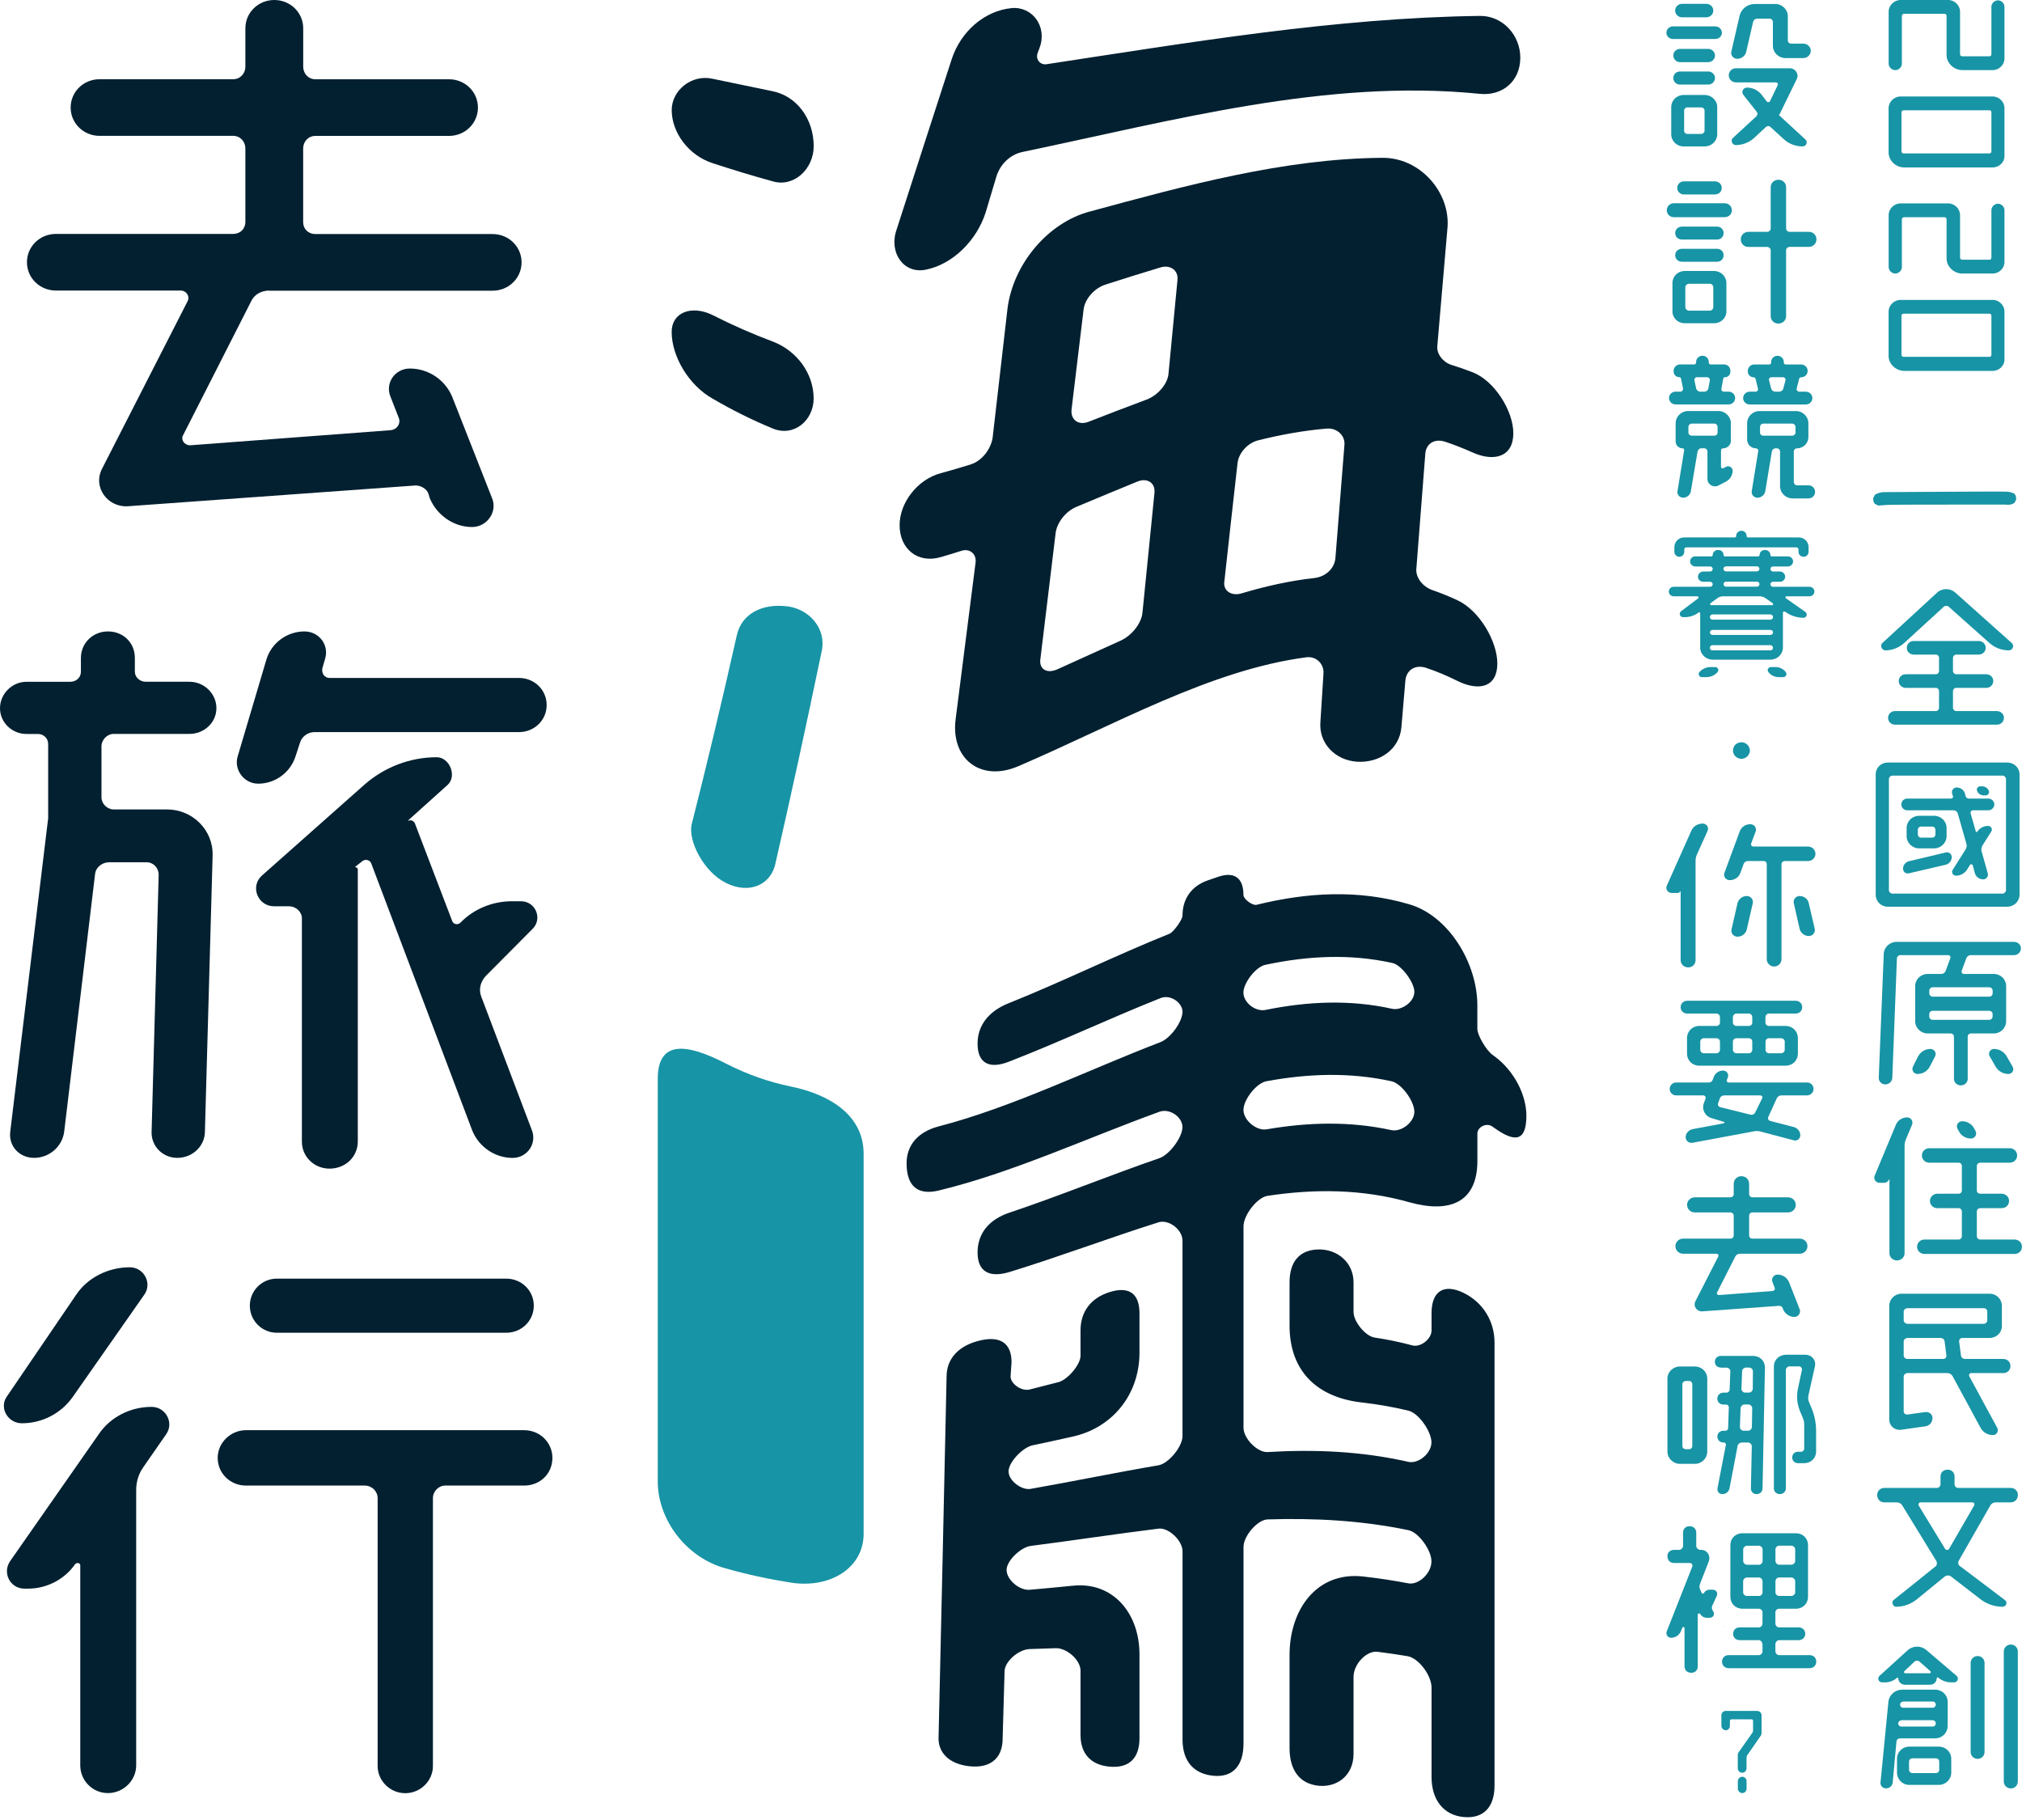 <svg width="250" height="225" viewBox="0 0 250 225" fill="none" xmlns="http://www.w3.org/2000/svg">
<g clip-path="url(#clip0)">
<path d="M240.931 75C240.761 74.858 240.488 74.858 240.318 75.018L235.438 79.487C234.801 80.07 233.975 80.403 233.101 80.403C232.658 80.403 232.403 79.778 232.743 79.487L239.493 73.271C240.106 72.689 241.107 72.689 241.745 73.253L248.725 79.487C249.083 79.82 248.853 80.403 248.367 80.403C247.475 80.403 246.625 80.07 245.97 79.487L240.931 75ZM241.466 87.493C241.466 87.718 241.654 87.909 241.866 87.909H246.898C247.384 87.909 247.766 88.283 247.766 88.74C247.766 89.216 247.384 89.59 246.898 89.59H234.291C233.823 89.59 233.441 89.216 233.441 88.74C233.441 88.283 233.823 87.909 234.291 87.909H239.341C239.572 87.909 239.742 87.724 239.742 87.493V85.454C239.742 85.228 239.572 85.038 239.341 85.038H235.626C235.141 85.038 234.758 84.664 234.758 84.188C234.758 83.731 235.141 83.356 235.626 83.356H239.341C239.572 83.356 239.742 83.172 239.742 82.94V81.318C239.742 81.11 239.572 80.925 239.341 80.925H236.604C236.136 80.925 235.754 80.551 235.754 80.094C235.754 79.618 236.136 79.244 236.604 79.244H244.646C245.132 79.244 245.514 79.618 245.514 80.094C245.514 80.551 245.132 80.925 244.646 80.925H241.866C241.654 80.925 241.466 81.11 241.466 81.318V82.94C241.466 83.166 241.654 83.356 241.866 83.356H245.581C246.067 83.356 246.449 83.731 246.449 84.188C246.449 84.664 246.067 85.038 245.581 85.038H241.866C241.654 85.038 241.466 85.222 241.466 85.454V87.493V87.493Z" fill="#1794A5"/>
<path d="M231.911 95.741C231.911 94.909 232.567 94.267 233.417 94.267H248.167C249.017 94.267 249.697 94.909 249.697 95.741V110.599C249.697 111.431 249.017 112.096 248.167 112.096H233.417C232.567 112.096 231.911 111.431 231.911 110.599V95.741ZM247.596 110.474C247.809 110.474 248.021 110.266 248.021 110.058V96.318C248.021 96.092 247.809 95.884 247.596 95.884H233.987C233.757 95.884 233.544 96.092 233.544 96.318V110.058C233.544 110.266 233.757 110.474 233.987 110.474H247.596ZM243.013 105.03C243.159 104.822 243.202 104.555 243.123 104.305L242.06 100.567C242 100.341 241.787 100.175 241.532 100.175H235.82C235.396 100.175 235.08 99.842 235.08 99.45C235.08 99.058 235.402 98.725 235.82 98.725H241.235C241.405 98.725 241.508 98.576 241.466 98.433L241.356 98.101C241.247 97.726 241.526 97.352 241.927 97.352C242.394 97.352 242.819 97.661 242.947 98.101L243.032 98.433C243.092 98.618 243.244 98.725 243.432 98.725H245.836C246.237 98.725 246.577 99.058 246.577 99.45C246.577 99.842 246.237 100.175 245.836 100.175H243.948C243.736 100.175 243.59 100.359 243.651 100.567L244.288 102.79C244.306 102.873 244.434 102.897 244.476 102.813C244.749 102.38 245.259 102.106 245.794 102.106C246.176 102.106 246.407 102.498 246.194 102.813L245.114 104.519C244.986 104.745 244.944 105.018 245.004 105.244L245.769 107.966C245.872 108.34 245.599 108.715 245.199 108.715C244.731 108.715 244.306 108.406 244.179 107.966L243.906 106.968C243.863 106.825 243.651 106.801 243.566 106.926L243.183 107.55C242.886 107.984 242.376 108.257 241.848 108.257C241.466 108.257 241.235 107.865 241.423 107.55L243.013 105.03ZM236.033 107.96C235.651 108.067 235.292 107.776 235.292 107.401C235.292 106.968 235.59 106.569 236.033 106.468L240.573 105.387C240.956 105.28 241.314 105.571 241.314 105.969C241.314 106.403 240.998 106.801 240.573 106.902L236.033 107.96ZM235.735 102.368C235.735 101.518 236.434 100.852 237.283 100.852H239.129C239.978 100.852 240.676 101.518 240.676 102.368V103.366C240.676 104.198 239.978 104.882 239.129 104.882H237.283C236.434 104.882 235.735 104.198 235.735 103.366V102.368ZM238.898 103.556C239.129 103.556 239.299 103.372 239.299 103.14V102.582C239.299 102.374 239.129 102.189 238.898 102.189H237.52C237.289 102.189 237.119 102.374 237.119 102.582V103.14C237.119 103.366 237.289 103.556 237.52 103.556H238.898ZM245.903 97.774C246.006 98.041 245.794 98.332 245.502 98.332H245.272C244.889 98.332 244.573 98.107 244.446 97.774C244.337 97.506 244.531 97.215 244.828 97.215H245.102C245.454 97.215 245.775 97.447 245.903 97.774Z" fill="#1794A5"/>
<path d="M232.907 117.938C232.931 117.106 233.647 116.441 234.497 116.441H249.017C249.484 116.441 249.867 116.791 249.867 117.249C249.867 117.707 249.484 118.081 249.017 118.081H243.669C243.414 118.081 243.202 118.247 243.117 118.455L242.546 120.012C242.485 120.197 242.607 120.405 242.819 120.405H246.51C247.36 120.405 248.039 121.07 248.039 121.902V126.247C248.039 127.079 247.36 127.762 246.51 127.762H243.687C243.457 127.762 243.287 127.928 243.287 128.154V133.372C243.287 133.83 242.904 134.18 242.437 134.18C241.969 134.18 241.587 133.83 241.587 133.372V128.154C241.587 127.928 241.399 127.762 241.186 127.762H238.34C237.49 127.762 236.792 127.079 236.792 126.247V121.902C236.792 121.07 237.49 120.405 238.34 120.405H240.015C240.27 120.405 240.482 120.238 240.567 120.012L241.138 118.455C241.223 118.289 241.077 118.081 240.883 118.081H234.959C234.728 118.081 234.534 118.265 234.534 118.497L233.963 133.253C233.939 133.711 233.562 134.062 233.095 134.062C232.652 134.062 232.27 133.687 232.288 133.253L232.907 117.938ZM237.089 132.772C236.604 132.772 236.306 132.273 236.519 131.857L237.156 130.591C237.453 130.032 238.048 129.676 238.686 129.676C239.153 129.676 239.469 130.175 239.256 130.591L238.601 131.857C238.303 132.421 237.726 132.772 237.089 132.772ZM245.945 123.216C246.176 123.216 246.37 123.031 246.37 122.8V122.467C246.37 122.241 246.182 122.051 245.945 122.051H238.965C238.734 122.051 238.54 122.235 238.54 122.467V122.8C238.54 123.025 238.734 123.216 238.965 123.216H245.945ZM238.534 125.688C238.534 125.896 238.728 126.08 238.959 126.08H245.939C246.17 126.08 246.364 125.896 246.364 125.688V125.355C246.364 125.129 246.176 124.963 245.939 124.963H238.959C238.728 124.963 238.534 125.129 238.534 125.355V125.688ZM246.006 130.591C245.775 130.175 246.067 129.676 246.534 129.676C247.171 129.676 247.785 130.026 248.106 130.591L248.847 131.881C249.077 132.273 248.786 132.772 248.319 132.772C247.663 132.772 247.068 132.421 246.747 131.881L246.006 130.591Z" fill="#1794A5"/>
<path d="M234.418 139.03C234.649 138.489 235.201 138.139 235.796 138.139C236.264 138.139 236.579 138.596 236.409 139.03L235.626 140.902C235.523 141.152 235.481 141.419 235.481 141.692V154.933C235.481 155.433 235.056 155.825 234.546 155.825C234.036 155.825 233.611 155.433 233.611 154.933V145.829C233.611 145.787 233.587 145.787 233.569 145.811C233.459 146.061 233.21 146.227 232.931 146.227H232.403C231.917 146.227 231.596 145.752 231.79 145.335L234.418 139.03ZM244.416 152.847C244.416 153.055 244.604 153.24 244.841 153.24H249.084C249.593 153.24 249.994 153.632 249.994 154.131C249.994 154.63 249.593 155.023 249.084 155.023H237.939C237.429 155.023 237.028 154.63 237.028 154.131C237.028 153.632 237.429 153.24 237.939 153.24H242.164C242.394 153.24 242.564 153.055 242.564 152.847V149.775C242.564 149.549 242.394 149.359 242.164 149.359H239.511C239.025 149.359 238.619 148.967 238.619 148.467C238.619 147.992 239.019 147.576 239.511 147.576H242.164C242.394 147.576 242.564 147.41 242.564 147.184V144.129C242.564 143.921 242.394 143.737 242.164 143.737H238.534C238.024 143.737 237.623 143.345 237.623 142.845C237.623 142.346 238.024 141.954 238.534 141.954H248.489C248.999 141.954 249.399 142.346 249.399 142.845C249.399 143.345 248.999 143.737 248.489 143.737H244.841C244.61 143.737 244.416 143.921 244.416 144.129V147.184C244.416 147.41 244.604 147.576 244.841 147.576H247.493C248.003 147.576 248.404 147.992 248.404 148.467C248.404 148.967 248.003 149.359 247.493 149.359H244.841C244.61 149.359 244.416 149.543 244.416 149.775V152.847V152.847ZM244.264 139.838C244.476 140.272 244.161 140.753 243.693 140.753C243.056 140.753 242.461 140.403 242.188 139.838L242.018 139.529C241.806 139.095 242.127 138.614 242.589 138.614C243.226 138.614 243.821 138.965 244.094 139.529L244.264 139.838Z" fill="#1794A5"/>
<path d="M247.681 168.002C248.191 168.002 248.574 168.376 248.574 168.876C248.574 169.375 248.191 169.749 247.681 169.749H243.712C243.523 169.749 243.396 169.975 243.481 170.141L246.941 176.524C247.153 176.94 246.856 177.416 246.413 177.416C245.757 177.416 245.18 177.065 244.883 176.524L241.423 170.141C241.296 169.892 241.041 169.749 240.786 169.749H235.839C235.608 169.749 235.371 169.957 235.371 170.183V174.504C235.371 174.729 235.602 174.896 235.814 174.878L238.042 174.569C238.528 174.51 238.934 174.836 238.934 175.318C238.934 175.835 238.552 176.275 238.042 176.334L235.092 176.75C234.285 176.875 233.587 176.292 233.587 175.484V161.435C233.587 160.603 234.267 159.937 235.116 159.937H245.982C246.85 159.937 247.511 160.603 247.511 161.435V163.931C247.511 164.763 246.856 165.405 245.982 165.405H242.607C242.394 165.405 242.206 165.613 242.224 165.821L242.455 167.586C242.498 167.836 242.71 168.002 242.941 168.002H247.681V168.002ZM235.839 161.726C235.608 161.726 235.371 161.91 235.371 162.142V163.224C235.371 163.45 235.602 163.658 235.839 163.658H245.284C245.514 163.658 245.709 163.45 245.709 163.224V162.142C245.709 161.916 245.52 161.726 245.284 161.726H235.839ZM235.839 165.405C235.608 165.405 235.371 165.613 235.371 165.821V167.586C235.371 167.812 235.602 168.002 235.839 168.002H240.276C240.507 168.002 240.677 167.794 240.658 167.586L240.428 165.821C240.409 165.571 240.173 165.405 239.942 165.405H235.839Z" fill="#1794A5"/>
<path d="M249.49 184.815C249.49 185.355 249.108 185.73 248.598 185.73H246.771C246.516 185.73 246.243 185.855 246.115 186.063L242.17 192.962C242.06 193.147 242.109 193.462 242.297 193.586L247.882 197.806C248.264 198.056 248.052 198.638 247.608 198.638C246.631 198.638 245.636 198.305 244.889 197.723L241.199 194.876C240.986 194.727 240.713 194.727 240.476 194.876L236.992 197.723C236.27 198.305 235.359 198.638 234.424 198.638C234.042 198.638 233.811 198.038 234.127 197.806L239.305 193.652C239.493 193.509 239.535 193.218 239.414 192.986L235.171 186.069C235.044 185.861 234.77 185.736 234.515 185.736H232.986C232.476 185.736 232.094 185.361 232.094 184.821C232.094 184.321 232.476 183.947 232.986 183.947H239.481C239.711 183.947 239.924 183.739 239.924 183.513V182.538C239.924 182.039 240.282 181.689 240.792 181.689C241.302 181.689 241.66 182.039 241.66 182.538V183.513C241.66 183.739 241.872 183.947 242.103 183.947H248.598C249.108 183.941 249.49 184.315 249.49 184.815ZM240.507 191.506C240.616 191.649 240.907 191.649 240.992 191.465L244.094 186.104C244.179 185.956 244.07 185.73 243.839 185.73H237.472C237.241 185.73 237.132 185.956 237.241 186.146L240.507 191.506Z" fill="#1794A5"/>
<path d="M232.7 207.986C232.276 207.986 232.063 207.469 232.385 207.178L235.863 204.016C236.5 203.434 237.496 203.416 238.157 203.975L241.915 207.178C242.23 207.469 242.042 207.986 241.599 207.986H241.259C240.664 207.986 240.094 207.778 239.645 207.404L239.626 207.386C239.566 207.344 239.456 207.386 239.456 207.469C239.456 207.927 239.098 208.278 238.631 208.278H235.529C235.086 208.278 234.704 207.927 234.704 207.487C234.704 207.428 234.6 207.362 234.558 207.428H234.534C234.151 207.778 233.623 207.986 233.071 207.986H232.7ZM240.804 213.388C240.804 214.221 240.124 214.904 239.274 214.904H234.922C234.691 214.904 234.497 215.07 234.479 215.296L234.012 220.366C233.969 220.782 233.611 221.091 233.186 221.091C232.785 221.091 232.464 220.758 232.506 220.366L233.483 210.387C233.568 209.537 234.309 208.89 235.183 208.89H239.28C240.13 208.89 240.81 209.555 240.81 210.405V213.388H240.804ZM236.075 220.663C235.226 220.663 234.546 219.979 234.546 219.147V217.424C234.546 216.592 235.226 215.926 236.075 215.926H239.705C240.555 215.926 241.253 216.592 241.253 217.424V219.147C241.253 219.979 240.555 220.663 239.705 220.663H236.075ZM234.691 213.056C234.691 213.264 234.861 213.448 235.074 213.448H238.959C239.171 213.448 239.341 213.282 239.341 213.056C239.341 212.83 239.171 212.663 238.959 212.663H235.141C234.904 212.663 234.716 212.824 234.691 213.056ZM239.341 210.726C239.341 210.518 239.171 210.352 238.983 210.352H235.353C235.122 210.352 234.928 210.518 234.928 210.726C234.91 210.934 235.074 211.118 235.286 211.118H238.977C239.171 211.124 239.341 210.934 239.341 210.726ZM238.576 206.863C238.704 206.863 238.789 206.679 238.661 206.596L237.326 205.413C237.156 205.27 236.883 205.27 236.713 205.413L235.462 206.596C235.353 206.679 235.42 206.863 235.566 206.863H238.576ZM236.458 217.376C236.227 217.376 236.033 217.543 236.033 217.768V218.808C236.033 219.016 236.221 219.201 236.458 219.201H239.365C239.578 219.201 239.766 219.016 239.766 218.808V217.768C239.766 217.543 239.578 217.376 239.365 217.376H236.458ZM244.519 217.442C244.033 217.442 243.651 217.067 243.651 216.592V205.579C243.651 205.104 244.033 204.73 244.519 204.73C244.986 204.73 245.369 205.104 245.369 205.579V216.592C245.369 217.067 244.986 217.442 244.519 217.442ZM247.748 204.159C247.748 203.684 248.149 203.309 248.616 203.309C249.102 203.309 249.484 203.684 249.484 204.159V220.247C249.484 220.722 249.102 221.097 248.616 221.097C248.149 221.097 247.748 220.722 247.748 220.247V204.159Z" fill="#1794A5"/>
<path d="M206.842 4.82C206.399 4.82 206.035 4.469 206.035 4.053C206.035 3.619 206.393 3.263 206.842 3.263H212.087C212.53 3.263 212.894 3.613 212.894 4.053C212.894 4.469 212.536 4.82 212.087 4.82H206.842ZM208.159 18.102C207.31 18.102 206.63 17.437 206.63 16.587V13.241C206.63 12.409 207.31 11.743 208.159 11.743H210.769C211.619 11.743 212.317 12.409 212.317 13.241V16.587C212.317 17.437 211.619 18.102 210.769 18.102H208.159ZM211.194 6.044C211.662 6.044 212.044 6.418 212.044 6.852C212.044 7.31 211.662 7.684 211.194 7.684H207.716C207.249 7.684 206.891 7.31 206.891 6.852C206.891 6.418 207.249 6.044 207.716 6.044H211.194ZM207.692 10.454C207.249 10.454 206.885 10.079 206.885 9.645C206.885 9.212 207.243 8.837 207.692 8.837H211.219C211.662 8.837 212.044 9.212 212.044 9.645C212.044 10.079 211.662 10.454 211.219 10.454H207.692ZM210.982 0.475C211.449 0.475 211.832 0.85 211.832 1.307C211.832 1.765 211.449 2.139 210.982 2.139H207.965C207.498 2.139 207.115 1.765 207.115 1.307C207.115 0.85 207.498 0.475 207.965 0.475H210.982V0.475ZM208.627 13.277C208.396 13.277 208.226 13.461 208.226 13.669V16.165C208.226 16.373 208.396 16.557 208.627 16.557H210.326C210.557 16.557 210.751 16.373 210.751 16.165V13.669C210.751 13.461 210.563 13.277 210.326 13.277H208.627ZM223.207 17.229C223.565 17.538 223.334 18.102 222.867 18.102C222.017 18.102 221.192 17.787 220.573 17.229L218.915 15.713C218.746 15.547 218.491 15.547 218.321 15.713L216.876 17.062C216.263 17.621 215.431 17.936 214.606 17.936C214.181 17.936 213.926 17.354 214.248 17.062L217.137 14.4C217.307 14.257 217.349 14.008 217.198 13.817L215.541 11.72C215.267 11.345 215.516 10.828 216.008 10.828C216.706 10.828 217.386 11.161 217.835 11.743L218.43 12.534C218.539 12.682 218.77 12.659 218.855 12.492L219.79 10.537C219.875 10.37 219.747 10.186 219.559 10.186H214.636C214.15 10.186 213.744 9.794 213.744 9.313C213.744 8.813 214.144 8.439 214.636 8.439H221.277C221.999 8.439 222.466 9.164 222.145 9.788L220.045 14.091C220.02 14.132 220.002 14.174 219.96 14.216V14.239L223.207 17.229ZM217.264 2.306C217.009 2.306 216.821 2.472 216.755 2.698L215.905 6.395C215.802 6.894 215.334 7.268 214.782 7.268C214.314 7.268 213.956 6.834 214.059 6.395L215.079 1.967C215.267 1.117 216.056 0.493 216.949 0.493H219.498C220.348 0.493 221.046 1.177 221.046 2.009V4.98C221.046 5.206 221.216 5.396 221.447 5.396H222.976C223.462 5.396 223.887 5.788 223.887 6.288C223.887 6.763 223.462 7.179 222.976 7.179H220.749C219.899 7.179 219.201 6.496 219.201 5.664V2.722C219.201 2.496 219.031 2.306 218.8 2.306H217.264Z" fill="#1794A5"/>
<path d="M206.951 26.85C206.466 26.85 206.083 26.476 206.083 26.001C206.083 25.501 206.466 25.127 206.951 25.127H213.234C213.744 25.127 214.126 25.501 214.126 26.001C214.126 26.476 213.744 26.85 213.234 26.85H206.951ZM208.311 39.961C207.443 39.961 206.781 39.319 206.781 38.487V34.998C206.781 34.166 207.437 33.501 208.311 33.501H211.923C212.773 33.501 213.452 34.166 213.452 34.998V38.487C213.452 39.319 212.773 39.961 211.923 39.961H208.311ZM212.299 28.015C212.767 28.015 213.106 28.366 213.106 28.806C213.106 29.263 212.767 29.614 212.299 29.614H207.947C207.48 29.614 207.121 29.263 207.121 28.806C207.121 28.372 207.48 28.015 207.947 28.015H212.299ZM207.947 32.359C207.48 32.359 207.121 32.009 207.121 31.551C207.121 31.094 207.48 30.761 207.947 30.761H212.299C212.767 30.761 213.106 31.094 213.106 31.551C213.106 32.009 212.767 32.359 212.299 32.359H207.947ZM212.026 22.423C212.512 22.423 212.876 22.773 212.876 23.231C212.876 23.689 212.518 24.039 212.026 24.039H208.202C207.734 24.039 207.376 23.689 207.376 23.231C207.376 22.773 207.734 22.423 208.202 22.423H212.026ZM208.815 35.081C208.584 35.081 208.372 35.289 208.372 35.497V37.97C208.372 38.196 208.584 38.404 208.815 38.404H211.407C211.637 38.404 211.832 38.196 211.832 37.97V35.497C211.832 35.289 211.644 35.081 211.407 35.081H208.815ZM223.632 28.657C224.184 28.657 224.585 29.073 224.585 29.59C224.585 30.107 224.184 30.523 223.632 30.523H221.277C221.046 30.523 220.834 30.707 220.834 30.939V39.087C220.834 39.604 220.409 40.002 219.881 40.002C219.352 40.002 218.928 39.61 218.928 39.087V30.945C218.928 30.719 218.715 30.529 218.503 30.529H216.166C215.638 30.529 215.231 30.113 215.231 29.596C215.231 29.079 215.632 28.663 216.166 28.663H218.503C218.715 28.663 218.928 28.479 218.928 28.247V23.136C218.928 22.619 219.352 22.221 219.881 22.221C220.409 22.221 220.834 22.613 220.834 23.136V28.247C220.834 28.473 221.046 28.663 221.277 28.663H223.632V28.657Z" fill="#1794A5"/>
<path d="M213.276 46.635C213.167 46.635 213.088 46.694 213.064 46.801L212.833 48.067C212.791 48.233 212.936 48.417 213.131 48.417H213.726C214.169 48.417 214.533 48.768 214.533 49.208C214.533 49.642 214.175 49.998 213.726 49.998H207.164C206.721 49.998 206.357 49.648 206.357 49.208C206.357 48.774 206.715 48.417 207.164 48.417H207.777C207.965 48.417 208.117 48.233 208.093 48.043L207.838 46.795C207.819 46.694 207.728 46.629 207.625 46.629C207.243 46.629 206.927 46.314 206.927 45.945V45.844C206.927 45.41 207.285 45.054 207.734 45.054H209.477C209.604 45.054 209.707 44.953 209.707 44.828V44.745C209.707 44.329 210.065 43.978 210.49 43.978C210.933 43.978 211.273 44.329 211.273 44.745V44.828C211.273 44.953 211.376 45.054 211.504 45.054H213.161C213.604 45.054 213.944 45.404 213.944 45.844V45.945C213.956 46.325 213.659 46.635 213.276 46.635ZM213.04 55.424C212.894 55.424 212.785 55.549 212.785 55.674V57.712C212.785 57.855 212.955 57.962 213.082 57.879L213.398 57.712C213.756 57.504 214.223 57.772 214.223 58.188C214.223 58.746 213.908 59.269 213.398 59.537L212.487 60.012C211.874 60.345 211.109 59.905 211.109 59.222V55.834C211.109 55.608 210.939 55.418 210.709 55.418H210.351C210.12 55.418 209.926 55.602 209.883 55.834L209.058 60.719C208.997 61.177 208.572 61.528 208.105 61.528C207.662 61.528 207.322 61.135 207.407 60.719L208.232 55.65C208.25 55.543 208.147 55.424 208.044 55.424C207.558 55.424 207.176 55.05 207.176 54.592V52.328C207.176 51.496 207.874 50.812 208.724 50.812H212.457C213.307 50.812 214.005 51.496 214.005 52.328V54.509C213.999 55.008 213.574 55.424 213.04 55.424ZM209.179 52.37C208.948 52.37 208.754 52.56 208.754 52.785V53.469C208.754 53.695 208.942 53.861 209.179 53.861H211.959C212.19 53.861 212.36 53.695 212.36 53.469V52.785C212.36 52.56 212.19 52.37 211.959 52.37H209.179ZM209.816 46.635C209.604 46.635 209.458 46.819 209.501 47.027L209.713 48.025C209.774 48.251 209.986 48.417 210.223 48.417H210.733C210.964 48.417 211.176 48.251 211.219 48.025L211.407 47.027C211.425 46.819 211.279 46.635 211.049 46.635H209.816ZM223.274 48.423C223.717 48.423 224.081 48.774 224.081 49.214C224.081 49.648 223.723 50.004 223.274 50.004H216.33C215.887 50.004 215.522 49.654 215.522 49.214C215.522 48.78 215.88 48.423 216.33 48.423H217.052C217.264 48.423 217.41 48.215 217.349 48.031L217.052 46.807C217.009 46.706 216.924 46.641 216.797 46.641C216.415 46.641 216.099 46.308 216.099 45.933V45.85C216.099 45.416 216.457 45.06 216.882 45.06H218.752C218.879 45.06 218.982 44.959 218.982 44.834V44.751C218.982 44.335 219.34 43.984 219.765 43.984C220.208 43.984 220.548 44.335 220.548 44.751V44.834C220.548 44.959 220.658 45.06 220.779 45.06H222.691C223.134 45.06 223.498 45.41 223.498 45.85C223.498 46.284 223.14 46.641 222.715 46.641C222.588 46.641 222.485 46.7 222.442 46.825L222.145 48.031C222.084 48.215 222.248 48.423 222.442 48.423H223.274ZM221.787 59.584C221.787 59.81 221.975 60 222.187 60H223.589C224.057 60 224.415 60.351 224.415 60.809C224.415 61.266 224.057 61.617 223.589 61.617H221.635C220.785 61.617 220.087 60.951 220.087 60.101V55.84C220.087 55.614 219.917 55.424 219.686 55.424H219.535C219.304 55.424 219.091 55.608 219.067 55.84L218.26 60.725C218.175 61.183 217.774 61.534 217.283 61.534C216.858 61.534 216.518 61.141 216.585 60.725L217.392 55.739C217.41 55.573 217.283 55.43 217.137 55.43C216.5 55.43 216.014 54.955 216.014 54.331V52.334C216.014 51.502 216.694 50.818 217.544 50.818H222.041C222.909 50.818 223.589 51.502 223.589 52.334V54.039C223.589 54.806 222.952 55.43 222.169 55.43C221.957 55.43 221.787 55.596 221.787 55.804V59.584ZM218.011 52.37C217.78 52.37 217.61 52.56 217.61 52.785V53.469C217.61 53.695 217.78 53.861 218.011 53.861H221.574C221.805 53.861 221.999 53.695 221.999 53.469V52.785C221.999 52.56 221.811 52.37 221.574 52.37H218.011ZM219.025 46.635C218.812 46.635 218.667 46.819 218.727 47.009L218.982 48.025C219.043 48.251 219.237 48.417 219.492 48.417H219.978C220.233 48.417 220.445 48.251 220.488 48.025L220.761 47.009C220.803 46.825 220.658 46.635 220.445 46.635H219.025Z" fill="#1794A5"/>
<path d="M220.876 73.717C220.749 73.717 220.706 73.883 220.815 73.966L223.213 75.648C223.529 75.874 223.383 76.373 222.982 76.373C222.175 76.373 221.368 76.106 220.712 75.624H220.694C220.585 75.541 220.439 75.624 220.439 75.749V80.052C220.439 80.884 219.741 81.55 218.891 81.55H211.759C210.909 81.55 210.211 80.884 210.211 80.052V75.815C210.211 75.714 210.084 75.648 210.023 75.714C209.537 76.088 208.942 76.296 208.323 76.296H208.093C207.71 76.296 207.54 75.82 207.838 75.571L209.962 73.972C210.071 73.889 210.005 73.723 209.877 73.723H206.945C206.605 73.723 206.332 73.455 206.332 73.122C206.332 72.808 206.605 72.54 206.945 72.54H211.443C211.613 72.54 211.759 72.397 211.759 72.231C211.759 72.065 211.613 71.922 211.443 71.922H210.593C210.235 71.922 209.938 71.654 209.938 71.298C209.938 70.947 210.235 70.656 210.593 70.656H211.443C211.613 70.656 211.759 70.507 211.759 70.347C211.759 70.157 211.613 70.032 211.443 70.032H209.598C209.258 70.032 208.961 69.741 208.961 69.408C208.961 69.057 209.258 68.784 209.598 68.784H211.595C211.68 68.784 211.765 68.701 211.765 68.618C211.765 68.267 212.038 67.994 212.402 67.994H212.463C212.821 67.994 213.1 68.261 213.1 68.618C213.1 68.701 213.185 68.784 213.27 68.784H217.386C217.471 68.784 217.556 68.701 217.556 68.618C217.556 68.267 217.829 67.994 218.193 67.994H218.254C218.594 67.994 218.891 68.261 218.891 68.618C218.891 68.701 218.952 68.784 219.061 68.784H221.058C221.398 68.784 221.696 69.052 221.696 69.408C221.696 69.741 221.398 70.032 221.058 70.032H219.213C219.043 70.032 218.897 70.157 218.897 70.347C218.897 70.513 219.043 70.656 219.213 70.656H220.063C220.421 70.656 220.718 70.947 220.718 71.298C220.718 71.649 220.421 71.922 220.063 71.922H219.195C219.025 71.922 218.897 72.065 218.897 72.231C218.897 72.397 219.025 72.54 219.195 72.54H223.717C224.057 72.54 224.33 72.808 224.33 73.122C224.33 73.455 224.057 73.723 223.717 73.723H220.876V73.717ZM208.499 67.667C208.372 67.667 208.244 67.792 208.244 67.916V68.208C208.244 68.558 207.971 68.832 207.631 68.832C207.291 68.832 207.018 68.564 207.018 68.208V67.649C207.018 66.983 207.546 66.442 208.226 66.442H214.49C214.6 66.442 214.66 66.383 214.66 66.276V66.258C214.66 65.908 214.958 65.617 215.316 65.617C215.674 65.617 215.953 65.908 215.953 66.258V66.276C215.953 66.383 216.038 66.442 216.141 66.442H222.406C223.086 66.442 223.614 66.983 223.614 67.649V68.208C223.614 68.558 223.341 68.832 223.001 68.832C222.643 68.832 222.363 68.564 222.363 68.208V67.916C222.363 67.792 222.254 67.667 222.108 67.667H208.499ZM210.411 83.713C210.096 83.713 209.902 83.338 210.114 83.089C210.454 82.697 210.964 82.465 211.492 82.465H212.062C212.402 82.465 212.572 82.839 212.36 83.089C212.02 83.481 211.51 83.713 210.982 83.713H210.411ZM218.903 76.605C219.073 76.605 219.219 76.462 219.219 76.296C219.219 76.112 219.073 75.963 218.903 75.963H211.729C211.559 75.963 211.413 76.106 211.413 76.296C211.413 76.462 211.559 76.605 211.729 76.605H218.903ZM211.729 77.871C211.559 77.871 211.413 78.019 211.413 78.18C211.413 78.346 211.559 78.495 211.729 78.495H218.903C219.073 78.495 219.219 78.346 219.219 78.18C219.219 78.013 219.073 77.871 218.903 77.871H211.729ZM211.407 80.094C211.407 80.26 211.553 80.403 211.723 80.403H218.897C219.067 80.403 219.213 80.26 219.213 80.094C219.213 79.909 219.067 79.761 218.897 79.761H211.723C211.559 79.761 211.407 79.909 211.407 80.094ZM211.492 74.567C211.383 74.65 211.449 74.816 211.577 74.816H219.11C219.237 74.816 219.28 74.65 219.17 74.567L218.278 73.943C218.066 73.8 217.793 73.717 217.538 73.717H213.058C212.785 73.717 212.53 73.8 212.317 73.966L211.492 74.567ZM213.422 70.014C213.234 70.014 213.082 70.139 213.082 70.329C213.082 70.496 213.228 70.638 213.422 70.638H217.198C217.392 70.638 217.538 70.49 217.538 70.329C217.538 70.139 217.392 70.014 217.198 70.014H213.422ZM217.544 72.219C217.544 72.053 217.398 71.91 217.228 71.91H213.41C213.24 71.91 213.094 72.053 213.094 72.219C213.094 72.385 213.24 72.528 213.41 72.528H217.228C217.392 72.528 217.544 72.385 217.544 72.219ZM218.648 83.089C218.436 82.839 218.624 82.465 218.964 82.465H219.516C220.002 82.465 220.494 82.691 220.791 83.089C221.004 83.338 220.809 83.713 220.469 83.713H219.917C219.431 83.713 218.946 83.481 218.648 83.089Z" fill="#1794A5"/>
<path d="M216.354 92.794C216.354 93.329 215.862 93.81 215.316 93.81C214.77 93.81 214.266 93.382 214.266 92.794C214.266 92.205 214.715 91.766 215.316 91.766C215.917 91.766 216.354 92.259 216.354 92.794Z" fill="#1794A5"/>
<path d="M224.463 105.553C224.463 106.052 224.039 106.445 223.553 106.445H220.688C220.457 106.445 220.263 106.611 220.263 106.837V118.598C220.263 119.073 219.862 119.489 219.352 119.489C218.867 119.489 218.442 119.073 218.442 118.598V106.837C218.442 106.611 218.272 106.445 218.041 106.445H216.129C215.874 106.445 215.662 106.587 215.577 106.819L215.176 107.919C214.988 108.459 214.454 108.81 213.859 108.81C213.373 108.81 213.052 108.352 213.204 107.919L215.091 102.808C215.279 102.249 215.814 101.892 216.409 101.892C216.894 101.892 217.234 102.35 217.064 102.808L216.512 104.281C216.451 104.448 216.572 104.656 216.785 104.656H223.553C224.039 104.656 224.463 105.054 224.463 105.553ZM214.824 115.799C214.339 115.799 213.974 115.365 214.084 114.907L214.824 111.663C214.952 111.146 215.419 110.771 215.971 110.771C216.457 110.771 216.821 111.205 216.712 111.663L215.971 114.907C215.844 115.424 215.377 115.799 214.824 115.799ZM222.509 110.771C223.061 110.771 223.529 111.146 223.632 111.645L224.372 114.824C224.476 115.282 224.117 115.716 223.65 115.716C223.098 115.716 222.63 115.341 222.503 114.824L221.78 111.645C221.683 111.205 222.042 110.771 222.509 110.771Z" fill="#1794A5"/>
<path d="M224.227 134.626C224.227 135.06 223.869 135.417 223.419 135.417H220.257C220.002 135.417 219.79 135.565 219.686 135.767L218.624 138.097C218.539 138.281 218.648 138.513 218.855 138.572L221.805 139.339C222.272 139.464 222.588 139.88 222.588 140.355C222.588 140.771 222.205 141.08 221.805 140.979L217.647 139.88C217.392 139.82 217.119 139.797 216.864 139.862L209.264 141.276C208.821 141.36 208.414 141.027 208.414 140.593C208.414 140.117 208.772 139.701 209.264 139.595L213.125 138.869C213.234 138.852 213.234 138.703 213.125 138.685L211.619 138.228C210.812 138.002 210.369 137.146 210.666 136.379L210.879 135.797C210.939 135.613 210.794 135.423 210.606 135.423H207.249C206.806 135.423 206.442 135.072 206.442 134.632C206.442 134.175 206.8 133.824 207.249 133.824H211.304C211.492 133.824 211.686 133.699 211.747 133.515L211.874 133.182C212.044 132.683 212.512 132.35 213.04 132.35C213.483 132.35 213.78 132.766 213.635 133.182L213.507 133.515C213.446 133.681 213.568 133.824 213.738 133.824H223.419C223.869 133.818 224.227 134.169 224.227 134.626ZM212.214 126.835C212.445 126.835 212.657 126.651 212.657 126.419V125.736C212.657 125.51 212.445 125.302 212.214 125.302H208.602C208.135 125.302 207.795 124.969 207.795 124.511C207.795 124.077 208.135 123.721 208.602 123.721H222.017C222.485 123.721 222.825 124.071 222.825 124.511C222.825 124.969 222.485 125.302 222.017 125.302H218.703C218.472 125.302 218.278 125.51 218.278 125.736V126.419C218.278 126.645 218.466 126.835 218.703 126.835H220.785C221.635 126.835 222.29 127.501 222.29 128.333V130.246C222.29 131.096 221.635 131.744 220.785 131.744H210.09C209.24 131.744 208.584 131.102 208.584 130.246V128.333C208.584 127.501 209.24 126.835 210.09 126.835H212.214ZM210.666 128.35C210.436 128.35 210.223 128.535 210.223 128.766V129.783C210.223 130.008 210.436 130.216 210.666 130.216H212.214C212.445 130.216 212.657 130.008 212.657 129.783V128.766C212.657 128.541 212.445 128.35 212.214 128.35H210.666ZM216.439 137.806C216.67 137.865 216.906 137.746 217.009 137.538L217.877 135.773C217.962 135.607 217.835 135.423 217.647 135.423H213.191C212.936 135.423 212.706 135.571 212.639 135.797L212.427 136.397C212.342 136.605 212.469 136.813 212.682 136.873L216.439 137.806ZM216.226 126.835C216.457 126.835 216.651 126.651 216.651 126.419V125.736C216.651 125.51 216.457 125.302 216.226 125.302H214.679C214.466 125.302 214.254 125.51 214.254 125.736V126.419C214.254 126.645 214.466 126.835 214.679 126.835H216.226ZM214.679 128.35C214.466 128.35 214.254 128.535 214.254 128.766V129.783C214.254 130.008 214.466 130.216 214.679 130.216H216.226C216.457 130.216 216.651 130.008 216.651 129.783V128.766C216.651 128.541 216.457 128.35 216.226 128.35H214.679ZM220.664 128.766C220.664 128.541 220.451 128.35 220.22 128.35H218.715C218.484 128.35 218.29 128.535 218.29 128.766V129.783C218.29 130.008 218.478 130.216 218.715 130.216H220.22C220.451 130.216 220.664 130.008 220.664 129.783V128.766Z" fill="#1794A5"/>
<path d="M215.146 154.993C214.891 154.993 214.66 155.118 214.551 155.343L212.299 159.771C212.214 159.919 212.342 160.104 212.53 160.104L219.152 159.604C219.365 159.587 219.492 159.396 219.425 159.212L219.152 158.505C218.964 158.047 219.304 157.572 219.79 157.572C220.403 157.572 220.955 157.946 221.192 158.505L222.509 161.851C222.697 162.309 222.339 162.808 221.853 162.808C221.24 162.808 220.688 162.416 220.451 161.851L220.409 161.702C220.348 161.536 220.154 161.435 219.984 161.435L210.472 162.118C209.792 162.16 209.307 161.477 209.622 160.87L212.445 155.343C212.53 155.177 212.402 154.993 212.214 154.993H208.099C207.571 154.993 207.146 154.577 207.146 154.06C207.146 153.543 207.571 153.127 208.099 153.127H213.956C214.187 153.127 214.357 152.96 214.357 152.734V150.304C214.357 150.078 214.187 149.888 213.956 149.888H209.543C209.015 149.888 208.59 149.472 208.59 148.955C208.59 148.438 209.015 148.022 209.543 148.022H213.956C214.187 148.022 214.357 147.837 214.357 147.606V146.34C214.357 145.823 214.782 145.407 215.31 145.407C215.838 145.407 216.263 145.823 216.263 146.34V147.606C216.263 147.831 216.433 148.022 216.663 148.022H221.076C221.604 148.022 222.029 148.438 222.029 148.955C222.029 149.472 221.604 149.888 221.076 149.888H216.663C216.433 149.888 216.263 150.072 216.263 150.304V152.734C216.263 152.96 216.433 153.127 216.663 153.127H222.521C223.049 153.127 223.474 153.543 223.474 154.06C223.474 154.577 223.049 154.993 222.521 154.993H215.146V154.993Z" fill="#1794A5"/>
<path d="M212.767 169.06C212.323 169.06 212.026 168.769 212.026 168.353C212.026 167.937 212.323 167.628 212.767 167.628H216.755C217.604 167.628 218.242 168.269 218.217 169.101L217.92 184C217.92 184.416 217.604 184.708 217.179 184.708C216.779 184.708 216.481 184.416 216.481 184L216.591 178.765C216.591 178.557 216.36 178.331 216.148 178.331H215.365C215.134 178.331 214.879 178.497 214.836 178.765L213.841 183.983C213.756 184.399 213.416 184.708 212.949 184.708C212.548 184.708 212.269 184.375 212.354 183.983L213.392 178.598C213.41 178.474 213.283 178.331 213.161 178.331H213.076C212.651 178.331 212.336 178.022 212.336 177.606C212.336 177.172 212.657 176.881 213.076 176.881H213.349C213.519 176.881 213.665 176.714 213.665 176.572L213.75 173.993C213.774 173.826 213.604 173.642 213.434 173.642H213.094C212.651 173.642 212.33 173.327 212.33 172.917C212.33 172.483 212.651 172.168 213.094 172.168H213.495C213.665 172.168 213.835 171.984 213.853 171.817L213.938 169.512C213.938 169.304 213.726 169.078 213.513 169.078H212.767V169.06ZM215.122 176.417C215.122 176.643 215.334 176.875 215.565 176.875H216.16C216.372 176.875 216.603 176.649 216.603 176.417L216.645 174.088C216.645 173.862 216.415 173.63 216.202 173.63H215.674C215.443 173.63 215.231 173.856 215.207 174.088L215.122 176.417ZM216.245 172.162C216.475 172.162 216.688 171.954 216.712 171.728L216.73 169.523C216.73 169.298 216.518 169.066 216.287 169.066H215.862C215.632 169.066 215.395 169.292 215.395 169.523L215.31 171.728C215.31 171.936 215.522 172.162 215.753 172.162H216.245ZM223.231 167.485C224.014 167.485 224.567 168.151 224.397 168.917L223.589 172.531C223.529 172.798 223.571 173.071 223.65 173.297L223.948 174.004C224.348 174.92 224.542 175.918 224.542 176.916V179.454C224.542 180.262 223.905 180.886 223.08 180.886H222.315C221.89 180.886 221.592 180.595 221.592 180.179C221.592 179.763 221.89 179.472 222.315 179.472H222.715C222.885 179.472 223.073 179.288 223.073 179.121V176.126C223.073 175.859 223.031 175.585 222.922 175.336L222.564 174.486C222.181 173.571 222.096 172.572 222.309 171.615L222.794 169.351C222.837 169.143 222.649 168.917 222.436 168.917H221.271C221.04 168.917 220.803 169.125 220.803 169.351V184C220.803 184.416 220.463 184.708 220.063 184.708C219.638 184.708 219.322 184.416 219.322 184V168.935C219.322 168.103 219.978 167.479 220.87 167.479H223.231V167.485Z" fill="#1794A5"/>
<path d="M211.789 196.534C212.172 196.534 212.445 196.909 212.257 197.301L211.704 198.507C211.619 198.674 211.644 198.882 211.729 199.048L211.832 199.232C212.062 199.607 211.789 199.999 211.407 199.999H211.049C210.666 199.999 210.369 199.815 210.181 199.482C210.096 199.464 209.908 199.482 209.908 199.565V206.007C209.908 206.483 209.592 206.798 209.1 206.798C208.609 206.798 208.293 206.489 208.275 206.007V201.271C208.275 201.122 208.02 201.104 208.002 201.229L207.813 201.705C207.601 202.138 207.176 202.471 206.605 202.471C206.223 202.471 205.926 202.097 206.077 201.681L209.24 193.658C209.301 193.491 209.179 193.224 208.924 193.224H206.97C206.502 193.224 206.162 192.915 206.162 192.374C206.162 191.917 206.502 191.607 206.97 191.607H207.625C207.838 191.607 208.093 191.358 208.093 191.15V189.486C208.093 189.01 208.408 188.678 208.9 188.678C209.392 188.678 209.725 189.01 209.725 189.486V191.126C209.725 191.352 209.956 191.602 210.235 191.602H210.345C211.024 191.602 211.534 192.267 211.279 193.016L210.175 195.845C210.09 196.071 210.114 196.344 210.235 196.57L210.423 196.986C210.533 197.027 210.654 197.027 210.697 196.903C210.824 196.695 211.055 196.528 211.376 196.528H211.789V196.534ZM219.516 204.183C219.516 204.391 219.729 204.617 219.96 204.617H223.735C224.221 204.617 224.561 204.949 224.561 205.425C224.561 205.883 224.221 206.233 223.735 206.233H213.738C213.252 206.233 212.912 205.883 212.912 205.425C212.912 204.949 213.252 204.617 213.738 204.617H217.471C217.701 204.617 217.914 204.391 217.914 204.183V203.268C217.914 203.042 217.701 202.768 217.471 202.768H215.091C214.624 202.768 214.284 202.436 214.284 201.978C214.284 201.52 214.624 201.188 215.091 201.188H217.471C217.701 201.188 217.914 200.962 217.914 200.73V199.316C217.914 199.09 217.701 198.882 217.471 198.882H215.431C214.581 198.882 213.944 198.24 213.944 197.408V191.007C213.944 190.175 214.581 189.551 215.431 189.551H222.054C222.903 189.551 223.541 190.175 223.541 191.007V197.408C223.541 198.24 222.903 198.882 222.054 198.882H219.953C219.723 198.882 219.51 199.09 219.51 199.316V200.73C219.51 200.956 219.723 201.188 219.953 201.188H222.375C222.861 201.188 223.201 201.52 223.201 201.978C223.201 202.436 222.861 202.768 222.375 202.768H219.953C219.723 202.768 219.51 203.036 219.51 203.268V204.183H219.516ZM213.064 201.11C213.064 201.11 213.088 201.092 213.106 201.069V201.051C213.088 201.033 213.064 201.009 213.064 201.009V201.11ZM217.926 191.53C217.926 191.322 217.714 191.096 217.483 191.096H215.996C215.765 191.096 215.528 191.322 215.528 191.53V192.986C215.528 193.212 215.759 193.444 215.996 193.444H217.483C217.714 193.444 217.926 193.218 217.926 192.986V191.53ZM215.522 196.867C215.522 197.093 215.753 197.301 215.99 197.301H217.477C217.708 197.301 217.92 197.093 217.92 196.867V195.476C217.92 195.251 217.708 195.019 217.477 195.019H215.99C215.759 195.019 215.522 195.245 215.522 195.476V196.867ZM221.489 193.438C221.72 193.438 221.957 193.212 221.957 192.98V191.524C221.957 191.316 221.726 191.09 221.489 191.09H219.96C219.729 191.09 219.516 191.316 219.516 191.524V192.98C219.516 193.206 219.729 193.438 219.96 193.438H221.489ZM219.516 196.867C219.516 197.093 219.729 197.301 219.96 197.301H221.489C221.72 197.301 221.957 197.093 221.957 196.867V195.476C221.957 195.251 221.726 195.019 221.489 195.019H219.96C219.729 195.019 219.516 195.245 219.516 195.476V196.867Z" fill="#1794A5"/>
<path d="M217.252 211.516C217.538 211.516 217.799 211.754 217.799 212.039V214.286C217.799 214.393 217.756 214.488 217.701 214.577L216.093 216.901C215.996 217.008 215.941 217.156 215.941 217.317V218.624C215.941 218.904 215.698 219.159 215.407 219.159C215.122 219.159 214.861 218.904 214.861 218.624V216.925C214.861 216.818 214.903 216.722 214.958 216.633L216.609 214.292C216.706 214.197 216.748 214.054 216.748 213.888V212.741C216.748 212.604 216.67 212.556 216.53 212.556H214.102C213.968 212.556 213.883 212.61 213.883 212.741V213.371C213.883 213.65 213.665 213.906 213.38 213.906C213.094 213.906 212.833 213.65 212.833 213.371V212.033C212.833 211.754 213.094 211.51 213.367 211.51H217.252V211.516ZM214.867 220.175C214.867 219.908 215.128 219.652 215.413 219.652C215.698 219.652 215.947 219.908 215.947 220.175V221.138C215.947 221.417 215.704 221.673 215.413 221.673C215.128 221.673 214.867 221.417 214.867 221.138V220.175Z" fill="#1794A5"/>
<path d="M209.112 102.707C209.343 102.166 209.895 101.815 210.515 101.815C211 101.815 211.322 102.291 211.128 102.707L209.81 105.636C209.701 105.862 209.64 106.136 209.64 106.403V118.705C209.64 119.204 209.24 119.596 208.73 119.596C208.22 119.596 207.795 119.204 207.795 118.705V110.183C207.795 110.165 207.777 110.165 207.777 110.165C207.716 110.308 207.565 110.391 207.419 110.391H206.678C206.211 110.391 205.895 109.915 206.083 109.499L209.112 102.707Z" fill="#1794A5"/>
<path d="M207.71 180.97C206.86 180.97 206.162 180.286 206.162 179.454V170.433C206.162 169.601 206.86 168.935 207.71 168.935H209.556C210.405 168.935 211.085 169.601 211.085 170.433V179.454C211.085 180.286 210.405 180.97 209.556 180.97H207.71ZM208.433 170.724C208.202 170.724 208.008 170.914 208.008 171.116V178.765C208.008 178.991 208.196 179.157 208.433 179.157H208.833C209.064 179.157 209.234 178.991 209.234 178.765V171.116C209.234 170.908 209.064 170.724 208.833 170.724H208.433Z" fill="#1794A5"/>
<path d="M240.683 1.997C240.683 1.83 240.579 1.706 240.409 1.706H235.444C235.256 1.706 235.147 1.813 235.147 1.997V7.88C235.147 8.296 234.764 8.671 234.339 8.671C233.896 8.671 233.514 8.296 233.514 7.88V1.432C233.514 0.666 234.194 0 234.977 0H240.877C241.66 0 242.34 0.666 242.34 1.432V6.692C242.34 6.858 242.449 6.959 242.613 6.959H245.963C246.133 6.959 246.218 6.852 246.218 6.692V0.832C246.218 0.416 246.601 0.042 247.026 0.042C247.451 0.042 247.833 0.416 247.833 0.832V7.25C247.833 7.999 247.177 8.665 246.388 8.665H242.607C241.569 8.665 240.676 7.791 240.676 6.817V1.997H240.683Z" fill="#1794A5"/>
<path d="M233.508 18.869V13.36C233.508 12.593 234.188 11.928 234.971 11.928H246.388C247.171 11.928 247.833 12.593 247.833 13.36V19.326C247.833 20.052 247.177 20.699 246.388 20.699H235.438C234.4 20.699 233.508 19.849 233.508 18.869ZM245.969 13.633H235.395C235.207 13.633 235.098 13.74 235.098 13.924V18.703C235.098 18.869 235.207 18.97 235.395 18.97H245.963C246.133 18.97 246.218 18.863 246.218 18.703V13.924C246.224 13.734 246.139 13.633 245.969 13.633Z" fill="#1794A5"/>
<path d="M240.683 27.142C240.683 26.975 240.579 26.85 240.409 26.85H235.444C235.256 26.85 235.147 26.951 235.147 27.142V33.025C235.147 33.441 234.764 33.816 234.339 33.816C233.896 33.816 233.514 33.441 233.514 33.025V26.577C233.514 25.81 234.194 25.145 234.977 25.145H240.877C241.66 25.145 242.34 25.81 242.34 26.577V31.837C242.34 32.003 242.449 32.104 242.613 32.104H245.963C246.133 32.104 246.218 31.997 246.218 31.837V25.977C246.218 25.561 246.601 25.186 247.026 25.186C247.451 25.186 247.833 25.561 247.833 25.977V32.401C247.833 33.15 247.177 33.816 246.388 33.816H242.607C241.569 33.816 240.676 32.942 240.676 31.967V27.142H240.683Z" fill="#1794A5"/>
<path d="M233.508 44.014V38.511C233.508 37.744 234.188 37.078 234.971 37.078H246.388C247.171 37.078 247.833 37.744 247.833 38.511V44.477C247.833 45.202 247.177 45.85 246.388 45.85H235.438C234.4 45.844 233.508 44.994 233.508 44.014ZM245.969 38.778H235.395C235.207 38.778 235.098 38.885 235.098 39.069V43.847C235.098 44.014 235.207 44.115 235.395 44.115H245.963C246.133 44.115 246.218 44.008 246.218 43.847V39.069C246.224 38.885 246.139 38.778 245.969 38.778Z" fill="#1794A5"/>
<path d="M231.608 61.569L231.814 61.165C232.172 60.951 232.567 60.838 232.998 60.838C233.423 60.838 235.942 60.826 240.543 60.797C245.144 60.767 247.639 60.761 248.027 60.779C248.416 60.791 248.762 60.88 249.065 61.04C249.229 61.23 249.302 61.474 249.272 61.771L249.065 62.175C248.731 62.389 248.349 62.461 247.906 62.377C238.564 62.377 233.708 62.389 233.332 62.419C232.961 62.449 232.591 62.473 232.233 62.502L231.82 62.3C231.644 62.11 231.577 61.866 231.608 61.569Z" fill="#1794A5"/>
<path d="M33.276 35.925C32.323 35.925 31.449 36.395 31.054 37.245L22.635 53.808C22.32 54.354 22.793 55.05 23.509 55.05L48.287 53.184C49.082 53.106 49.556 52.405 49.319 51.704L48.287 49.059C47.571 47.348 48.846 45.559 50.673 45.559C52.973 45.559 55.043 46.961 55.911 49.059L60.834 61.575C61.55 63.287 60.196 65.153 58.369 65.153C56.069 65.153 53.999 63.673 53.131 61.575L52.973 61.028C52.736 60.404 52.02 60.018 51.383 60.018L15.806 62.586C13.263 62.74 11.436 60.173 12.632 57.92L23.194 37.239C23.509 36.615 23.036 35.919 22.32 35.919H6.908C4.923 35.919 3.332 34.362 3.332 32.419C3.332 30.476 4.923 28.919 6.908 28.919H28.827C29.701 28.919 30.338 28.294 30.338 27.439V18.352C30.338 17.496 29.701 16.795 28.827 16.795H12.31C10.325 16.795 8.735 15.238 8.735 13.294C8.735 11.351 10.325 9.794 12.31 9.794H28.827C29.701 9.794 30.338 9.093 30.338 8.237V3.5C30.338 1.557 31.928 0 33.913 0C35.898 0 37.489 1.557 37.489 3.5V8.243C37.489 9.099 38.126 9.8 39 9.8H55.517C57.501 9.8 59.092 11.357 59.092 13.3C59.092 15.244 57.501 16.801 55.517 16.801H38.994C38.12 16.801 37.482 17.502 37.482 18.358V27.456C37.482 28.312 38.12 28.936 38.994 28.936H60.913C62.898 28.936 64.488 30.493 64.488 32.437C64.488 34.38 62.898 35.937 60.913 35.937H33.276V35.925Z" fill="#032030"/>
<path d="M13.342 78.061C15.248 78.061 16.674 79.463 16.674 81.329V83.041C16.674 83.742 17.312 84.283 18.022 84.283H23.424C25.251 84.283 26.757 85.763 26.757 87.546C26.757 89.335 25.245 90.731 23.424 90.731H14.058C13.263 90.731 12.547 91.433 12.547 92.288V98.588C12.547 99.367 13.263 100.068 14.058 100.068H20.65C23.825 100.068 26.368 102.635 26.289 105.743L25.336 139.88C25.336 141.669 23.825 143.142 21.919 143.142C20.092 143.142 18.665 141.663 18.744 139.88L19.618 108.156C19.618 107.3 18.981 106.599 18.107 106.599H13.5C12.626 106.599 11.831 107.223 11.752 108.079L7.94 139.88C7.703 141.746 6.113 143.142 4.207 143.142C2.379 143.142 1.032 141.663 1.269 139.88L5.955 101.155V91.979C5.955 91.278 5.396 90.737 4.686 90.737H3.254C1.505 90.737 0 89.335 0 87.552C0 85.763 1.511 84.289 3.254 84.289H8.656C9.451 84.289 10.003 83.742 10.003 83.047V81.335C10.009 79.463 11.515 78.061 13.342 78.061ZM38.915 90.505C38.041 90.505 37.325 91.052 37.088 91.825L36.529 93.536C35.892 95.48 34.065 96.882 31.922 96.882C30.174 96.882 28.905 95.171 29.379 93.536L32.954 81.484C33.592 79.463 35.498 78.061 37.64 78.061C39.467 78.061 40.736 79.772 40.184 81.484L39.868 82.572C39.71 83.196 40.105 83.814 40.742 83.814H64.172C66.078 83.814 67.59 85.293 67.59 87.16C67.59 89.026 66.078 90.505 64.172 90.505H38.915ZM64.409 111.419C66.236 111.419 67.11 113.594 65.841 114.842L60.045 120.672C59.407 121.373 59.171 122.306 59.486 123.162L65.763 139.725C66.4 141.36 65.204 143.148 63.377 143.148C61.156 143.148 59.171 141.746 58.375 139.725L45.908 106.76C45.75 106.29 45.112 106.136 44.718 106.528L43.923 107.152C43.923 107.152 43.923 107.229 44.002 107.229C44.081 107.229 44.238 107.306 44.238 107.461V141.128C44.238 142.994 42.727 144.474 40.742 144.474C38.836 144.474 37.325 142.994 37.325 141.128V113.523C37.325 112.744 36.608 112.043 35.734 112.043H33.907C31.843 112.043 30.89 109.553 32.396 108.233L45.021 97.037C47.486 94.862 50.66 93.614 53.993 93.614C55.583 93.614 56.536 95.943 55.34 97.037L50.496 101.393V101.47C50.812 101.316 51.134 101.47 51.292 101.779L55.899 113.832C56.057 114.301 56.615 114.378 56.931 114.063C58.6 112.352 60.901 111.419 63.286 111.419H64.409Z" fill="#032030"/>
<path d="M16.043 156.669C17.791 156.669 18.823 158.612 17.87 160.015L9.056 172.608C7.624 174.706 5.244 175.954 2.701 175.954C0.953 175.954 -0.158 174.01 0.874 172.608L9.451 160.015C10.877 157.917 13.421 156.669 16.043 156.669ZM12.231 177.273C13.664 175.175 16.122 173.927 18.744 173.927C20.492 173.927 21.524 175.87 20.571 177.273L17.712 181.391C17.154 182.17 16.838 183.18 16.838 184.191V218.25C16.838 220.116 15.248 221.673 13.342 221.673C11.436 221.673 9.924 220.116 9.924 218.25V193.521C9.924 193.212 9.53 193.135 9.287 193.367C8.018 195.233 5.791 196.397 3.49 196.397H3.017C1.269 196.397 0.237 194.454 1.269 192.974L12.231 177.273ZM64.804 176.809C66.788 176.809 68.3 178.366 68.3 180.233C68.3 182.176 66.788 183.656 64.804 183.656H55.037C54.242 183.656 53.526 184.357 53.526 185.213V218.339C53.526 220.128 52.014 221.685 50.108 221.685C48.202 221.685 46.691 220.128 46.691 218.339V185.213C46.691 184.357 45.974 183.656 45.1 183.656H30.411C28.505 183.656 26.915 182.176 26.915 180.233C26.915 178.366 28.505 176.809 30.411 176.809H64.804ZM62.582 158.071C64.488 158.071 65.999 159.551 65.999 161.417C65.999 163.283 64.488 164.763 62.582 164.763H34.229C32.402 164.763 30.89 163.283 30.89 161.417C30.89 159.551 32.402 158.071 34.229 158.071H62.582Z" fill="#032030"/>
<path d="M95.53 52.97C98.128 54.063 100.599 51.995 100.599 49.267C100.599 46.147 98.498 43.342 95.53 42.219C93.059 41.298 90.589 40.21 88.112 38.956C85.514 37.672 83.044 38.606 83.044 41.036C83.044 44.049 85.144 47.621 88.112 49.285C90.589 50.729 93.059 51.953 95.53 52.97Z" fill="#032030"/>
<path d="M88.118 20.176C90.589 20.985 93.059 21.739 95.536 22.417C98.134 23.195 100.605 20.907 100.605 18.073C100.605 14.697 98.504 11.88 95.536 11.28C93.066 10.775 90.595 10.246 88.118 9.741C85.52 9.146 83.05 11.167 83.05 13.604C83.05 16.397 85.15 19.226 88.118 20.176Z" fill="#032030"/>
<path d="M114.438 33.346C117.777 32.692 120.739 29.756 121.856 26.298C122.311 24.782 122.76 23.267 123.215 21.757C123.707 20.242 124.945 19.095 126.426 18.786C145.25 14.851 164.079 9.711 182.902 11.595C185.743 11.91 187.97 10.056 187.97 7.126C187.97 4.321 185.749 1.89 182.902 1.967C165.062 2.211 147.228 5.23 129.389 7.94C128.648 8.053 128.029 7.393 128.278 6.597C128.363 6.377 128.442 6.157 128.527 5.931C129.516 3.304 127.665 0.761 125.067 1.004C121.728 1.331 118.766 3.893 117.649 7.375C115.385 14.329 113.115 21.395 110.851 28.395C109.867 31.224 111.719 33.881 114.438 33.346Z" fill="#032030"/>
<path d="M97.387 74.965C94.298 74.572 91.7 75.803 91.087 78.59C89.235 86.851 87.378 94.582 85.527 101.88C85.035 103.955 87.008 107.77 89.727 109.137C92.695 110.646 95.415 109.333 95.906 106.605C97.8 98.344 99.694 89.632 101.594 80.51C102.207 77.77 100.107 75.321 97.387 74.965Z" fill="#1794A5"/>
<path d="M176.231 56.018C176.352 54.871 177.342 54.164 178.701 54.616C179.812 54.99 180.923 55.424 182.04 55.923C184.759 57.154 187.108 56.47 187.108 53.564C187.108 50.783 184.759 47.033 182.04 46.011C181.172 45.672 180.31 45.375 179.442 45.107C178.453 44.798 177.591 43.77 177.712 42.748C178.125 37.934 178.538 33.144 178.95 28.36C179.442 23.885 175.612 19.398 170.792 19.511C158.761 19.624 146.737 22.892 134.706 26.161C129.637 27.51 125.316 32.538 124.575 38.083C123.956 43.437 123.337 48.798 122.724 54.152C122.475 55.614 121.364 56.993 120.004 57.421C118.766 57.807 117.534 58.17 116.296 58.503C113.455 59.269 111.227 62.122 111.227 64.927C111.227 67.851 113.455 69.699 116.296 68.879C117.164 68.629 118.026 68.368 118.894 68.089C119.883 67.774 120.745 68.475 120.624 69.515C119.798 76.034 118.979 82.512 118.153 88.925C117.534 93.798 121.243 96.746 125.941 94.707C137.808 89.62 149.669 82.803 161.529 81.258C162.768 81.098 163.757 82.12 163.63 83.332C163.508 85.276 163.381 87.231 163.259 89.192C163.01 91.908 165.111 94.012 167.83 94.172C170.549 94.315 173.02 92.687 173.269 89.911C173.433 87.974 173.597 86.048 173.76 84.135C173.882 82.821 174.999 82.108 176.358 82.572C177.633 83.005 178.914 83.54 180.189 84.176C182.908 85.519 185.13 84.925 185.13 82.031C185.13 79.273 182.902 75.452 180.189 74.204C179.157 73.723 178.131 73.307 177.099 72.95C175.861 72.522 174.999 71.339 175.12 70.287C175.49 65.486 175.861 60.737 176.231 56.018ZM141.256 75.725C141.134 77.092 139.896 78.596 138.536 79.208C135.938 80.373 133.346 81.573 130.748 82.738C129.389 83.35 128.399 82.685 128.648 81.359C129.267 76.254 129.886 71.149 130.499 66.05C130.621 64.654 131.738 63.221 133.097 62.657C135.61 61.611 138.123 60.547 140.636 59.531C141.875 59.032 142.864 59.709 142.737 60.939C142.245 65.83 141.753 70.763 141.256 75.725ZM144.473 46.201C144.351 47.52 143.113 48.899 141.753 49.404C139.362 50.289 136.976 51.217 134.585 52.144C133.346 52.625 132.363 51.912 132.484 50.646C132.976 46.528 133.474 42.427 133.965 38.35C134.087 36.977 135.325 35.61 136.685 35.182C138.949 34.457 141.213 33.738 143.483 33.061C144.721 32.692 145.711 33.435 145.583 34.618C145.213 38.439 144.843 42.302 144.473 46.201ZM165.111 69.004C164.989 70.311 163.872 71.304 162.513 71.458C159.508 71.791 156.497 72.463 153.493 73.36C152.254 73.728 151.144 73.039 151.392 71.773C151.927 66.9 152.461 62.086 153.001 57.326C153.122 56.013 154.239 54.764 155.599 54.426C158.397 53.73 161.202 53.225 164 52.987C165.36 52.869 166.349 53.891 166.222 55.05C165.851 59.644 165.481 64.297 165.111 69.004Z" fill="#032030"/>
<path d="M97.758 134.317C95.081 133.77 92.404 132.843 89.727 131.47C84.786 128.927 81.326 128.618 81.326 133.39C81.326 149.983 81.326 166.57 81.326 183.162C81.326 187.816 84.786 192.558 89.727 193.895C92.404 194.656 95.081 195.227 97.758 195.649C102.699 196.427 106.778 193.783 106.778 189.634C106.778 174.658 106.778 158.992 106.778 142.637C106.778 137.936 102.699 135.327 97.758 134.317Z" fill="#1794A5"/>
<path d="M184.759 130.567C184.674 130.508 184.595 130.448 184.51 130.389C183.77 129.848 182.659 127.976 182.659 127.209C182.659 126.223 182.659 125.242 182.659 124.262C182.659 119.18 179.199 113.255 174.258 111.799C167.958 109.939 161.651 110.313 155.35 111.859C154.858 111.977 153.742 111.151 153.742 110.658C153.742 108.548 152.631 107.722 150.652 108.382C150.197 108.531 149.747 108.691 149.292 108.851C147.313 109.553 146.203 111.116 146.203 113.202C146.203 113.695 145.092 115.234 144.594 115.436C137.959 118.099 131.331 121.379 124.696 124.03C122.226 125.016 120.866 126.781 120.866 129.022C120.866 131.369 122.226 132.219 124.696 131.268C130.961 128.85 137.219 125.884 143.483 123.394C144.721 122.895 146.203 123.959 146.203 125.082C146.203 126.324 144.721 128.356 143.483 128.832C134.336 132.35 125.194 136.879 116.047 139.256C113.576 139.898 112.095 141.514 112.089 143.796C112.089 146.75 113.57 147.772 116.047 147.184C125.152 144.985 134.257 140.741 143.356 137.443C144.594 136.985 146.197 138.073 146.197 139.339C146.197 140.599 144.588 142.756 143.356 143.178C137.176 145.3 130.997 147.849 124.818 149.911C122.22 150.779 120.866 152.538 120.866 154.838C120.866 157.126 122.226 158.036 124.818 157.251C130.955 155.373 137.091 153.049 143.234 151.112C144.473 150.714 146.203 151.98 146.203 153.388C146.203 161.364 146.203 169.416 146.203 177.546C146.203 178.848 144.473 180.94 143.234 181.148C137.959 182.045 132.691 183.139 127.416 184.066C126.305 184.256 124.696 183.044 124.696 181.908C124.696 180.779 126.426 178.949 127.665 178.681C129.31 178.337 130.961 177.974 132.606 177.606C137.547 176.524 140.885 172.394 140.885 167.229C140.885 165.601 140.885 163.973 140.885 162.35C140.885 159.973 139.647 158.963 137.176 159.741C134.827 160.484 133.595 162.202 133.595 164.484C133.595 165.53 133.595 166.576 133.595 167.616C133.595 168.709 131.987 170.581 130.876 170.866C129.68 171.181 128.484 171.484 127.294 171.782C126.305 172.025 124.945 171.08 124.945 170.165C124.988 169.577 125.03 168.994 125.067 168.406C125.067 166.088 123.707 165.096 121.115 165.732C118.523 166.356 117.036 167.96 117.036 170.183C116.708 185.581 116.374 200.427 116.047 214.666C115.925 216.716 117.406 218.095 119.877 218.357C122.347 218.618 123.835 217.459 123.956 215.254C124.041 212.396 124.12 209.519 124.205 206.625C124.205 205.413 125.935 203.915 127.294 203.868C128.363 203.832 129.437 203.796 130.505 203.761C131.865 203.701 133.595 205.199 133.595 206.536C133.595 209.187 133.595 211.831 133.595 214.482C133.595 216.758 134.833 218.19 137.176 218.404C139.647 218.63 140.885 217.323 140.885 214.88C140.885 211.421 140.885 207.968 140.885 204.527C140.885 199.375 137.547 195.494 132.606 196.041C130.833 196.213 129.061 196.386 127.294 196.54C126.056 196.641 124.454 195.31 124.454 194.08C124.454 192.962 126.184 191.292 127.422 191.12C132.697 190.443 137.966 189.634 143.24 188.981C144.479 188.82 146.209 190.454 146.209 191.774C146.209 199.464 146.209 207.225 146.209 215.052C146.209 217.709 147.568 219.302 150.039 219.533C152.388 219.753 153.748 218.333 153.748 215.534C153.748 207.338 153.748 199.238 153.748 191.245C153.748 189.884 155.478 187.881 156.716 187.84C162.525 187.655 168.334 187.964 174.143 189.171C175.381 189.42 176.984 191.631 176.984 193.016C176.984 194.531 175.375 195.969 174.143 195.744C172.249 195.381 170.355 195.102 168.461 194.888C162.78 194.3 159.441 198.994 159.441 204.593C159.441 208.408 159.441 212.247 159.441 216.11C159.441 218.826 160.68 220.526 163.023 220.764C165.372 220.995 167.351 219.444 167.351 216.835C167.351 213.644 167.351 210.47 167.351 207.309C167.351 205.728 168.959 204.034 170.319 204.206C171.557 204.361 172.789 204.539 174.028 204.747C175.387 204.973 176.996 207.107 176.996 208.646C176.996 212.301 176.996 215.974 176.996 219.67C176.996 222.517 178.477 224.389 180.953 224.632C183.424 224.87 184.784 223.402 184.784 220.746C184.784 202.263 184.784 184.006 184.784 165.981C184.784 163.396 183.424 161.049 180.953 159.83C178.483 158.642 177.002 159.652 176.996 162.326C176.996 163.045 176.996 163.759 176.996 164.478C176.996 165.547 175.636 166.587 174.647 166.332C173.081 165.91 171.515 165.589 169.949 165.357C168.838 165.185 167.351 163.408 167.351 162.19C167.351 160.965 167.351 159.747 167.351 158.529C167.351 156.092 165.372 154.422 163.023 154.464C160.674 154.505 159.441 155.985 159.441 158.517C159.441 160.3 159.441 162.089 159.441 163.889C159.441 169.446 162.78 172.78 168.461 173.392C170.355 173.612 172.249 173.939 174.143 174.397C175.381 174.688 176.984 176.946 176.984 178.313C176.984 179.668 175.375 180.993 174.143 180.726C168.334 179.406 162.525 179.163 156.716 179.513C155.478 179.579 153.748 177.849 153.748 176.512C153.748 168.103 153.748 159.801 153.748 151.617C153.748 150.179 155.478 148.016 156.716 147.837C162.567 146.958 168.413 146.982 174.264 148.634C179.205 150.012 182.671 148.693 182.665 143.493C182.665 142.37 182.665 141.247 182.665 140.123C182.665 139.339 183.776 138.745 184.517 139.274C184.602 139.333 184.68 139.386 184.765 139.446C187.236 141.205 188.723 141.223 188.723 137.907C188.711 135.369 187.23 132.386 184.759 130.567ZM172.031 139.713C166.883 138.59 161.73 138.733 156.582 139.618C155.344 139.82 153.742 138.495 153.742 137.217C153.742 135.934 155.35 133.889 156.582 133.669C161.73 132.718 166.883 132.54 172.031 133.669C173.269 133.925 174.871 136.124 174.871 137.443C174.871 138.745 173.263 139.969 172.031 139.713ZM172.152 124.719C166.92 123.554 161.687 123.792 156.455 124.856C155.217 125.1 153.735 123.953 153.735 122.699C153.735 121.563 155.217 119.537 156.455 119.275C161.687 118.164 166.92 117.891 172.152 119.05C173.263 119.281 174.871 121.445 174.871 122.615C174.871 123.899 173.263 124.951 172.152 124.719Z" fill="#032030"/>
</g>
<defs>
<clipPath id="clip0">
<rect width="250" height="224.65" fill="white"/>
</clipPath>
</defs>
</svg>
